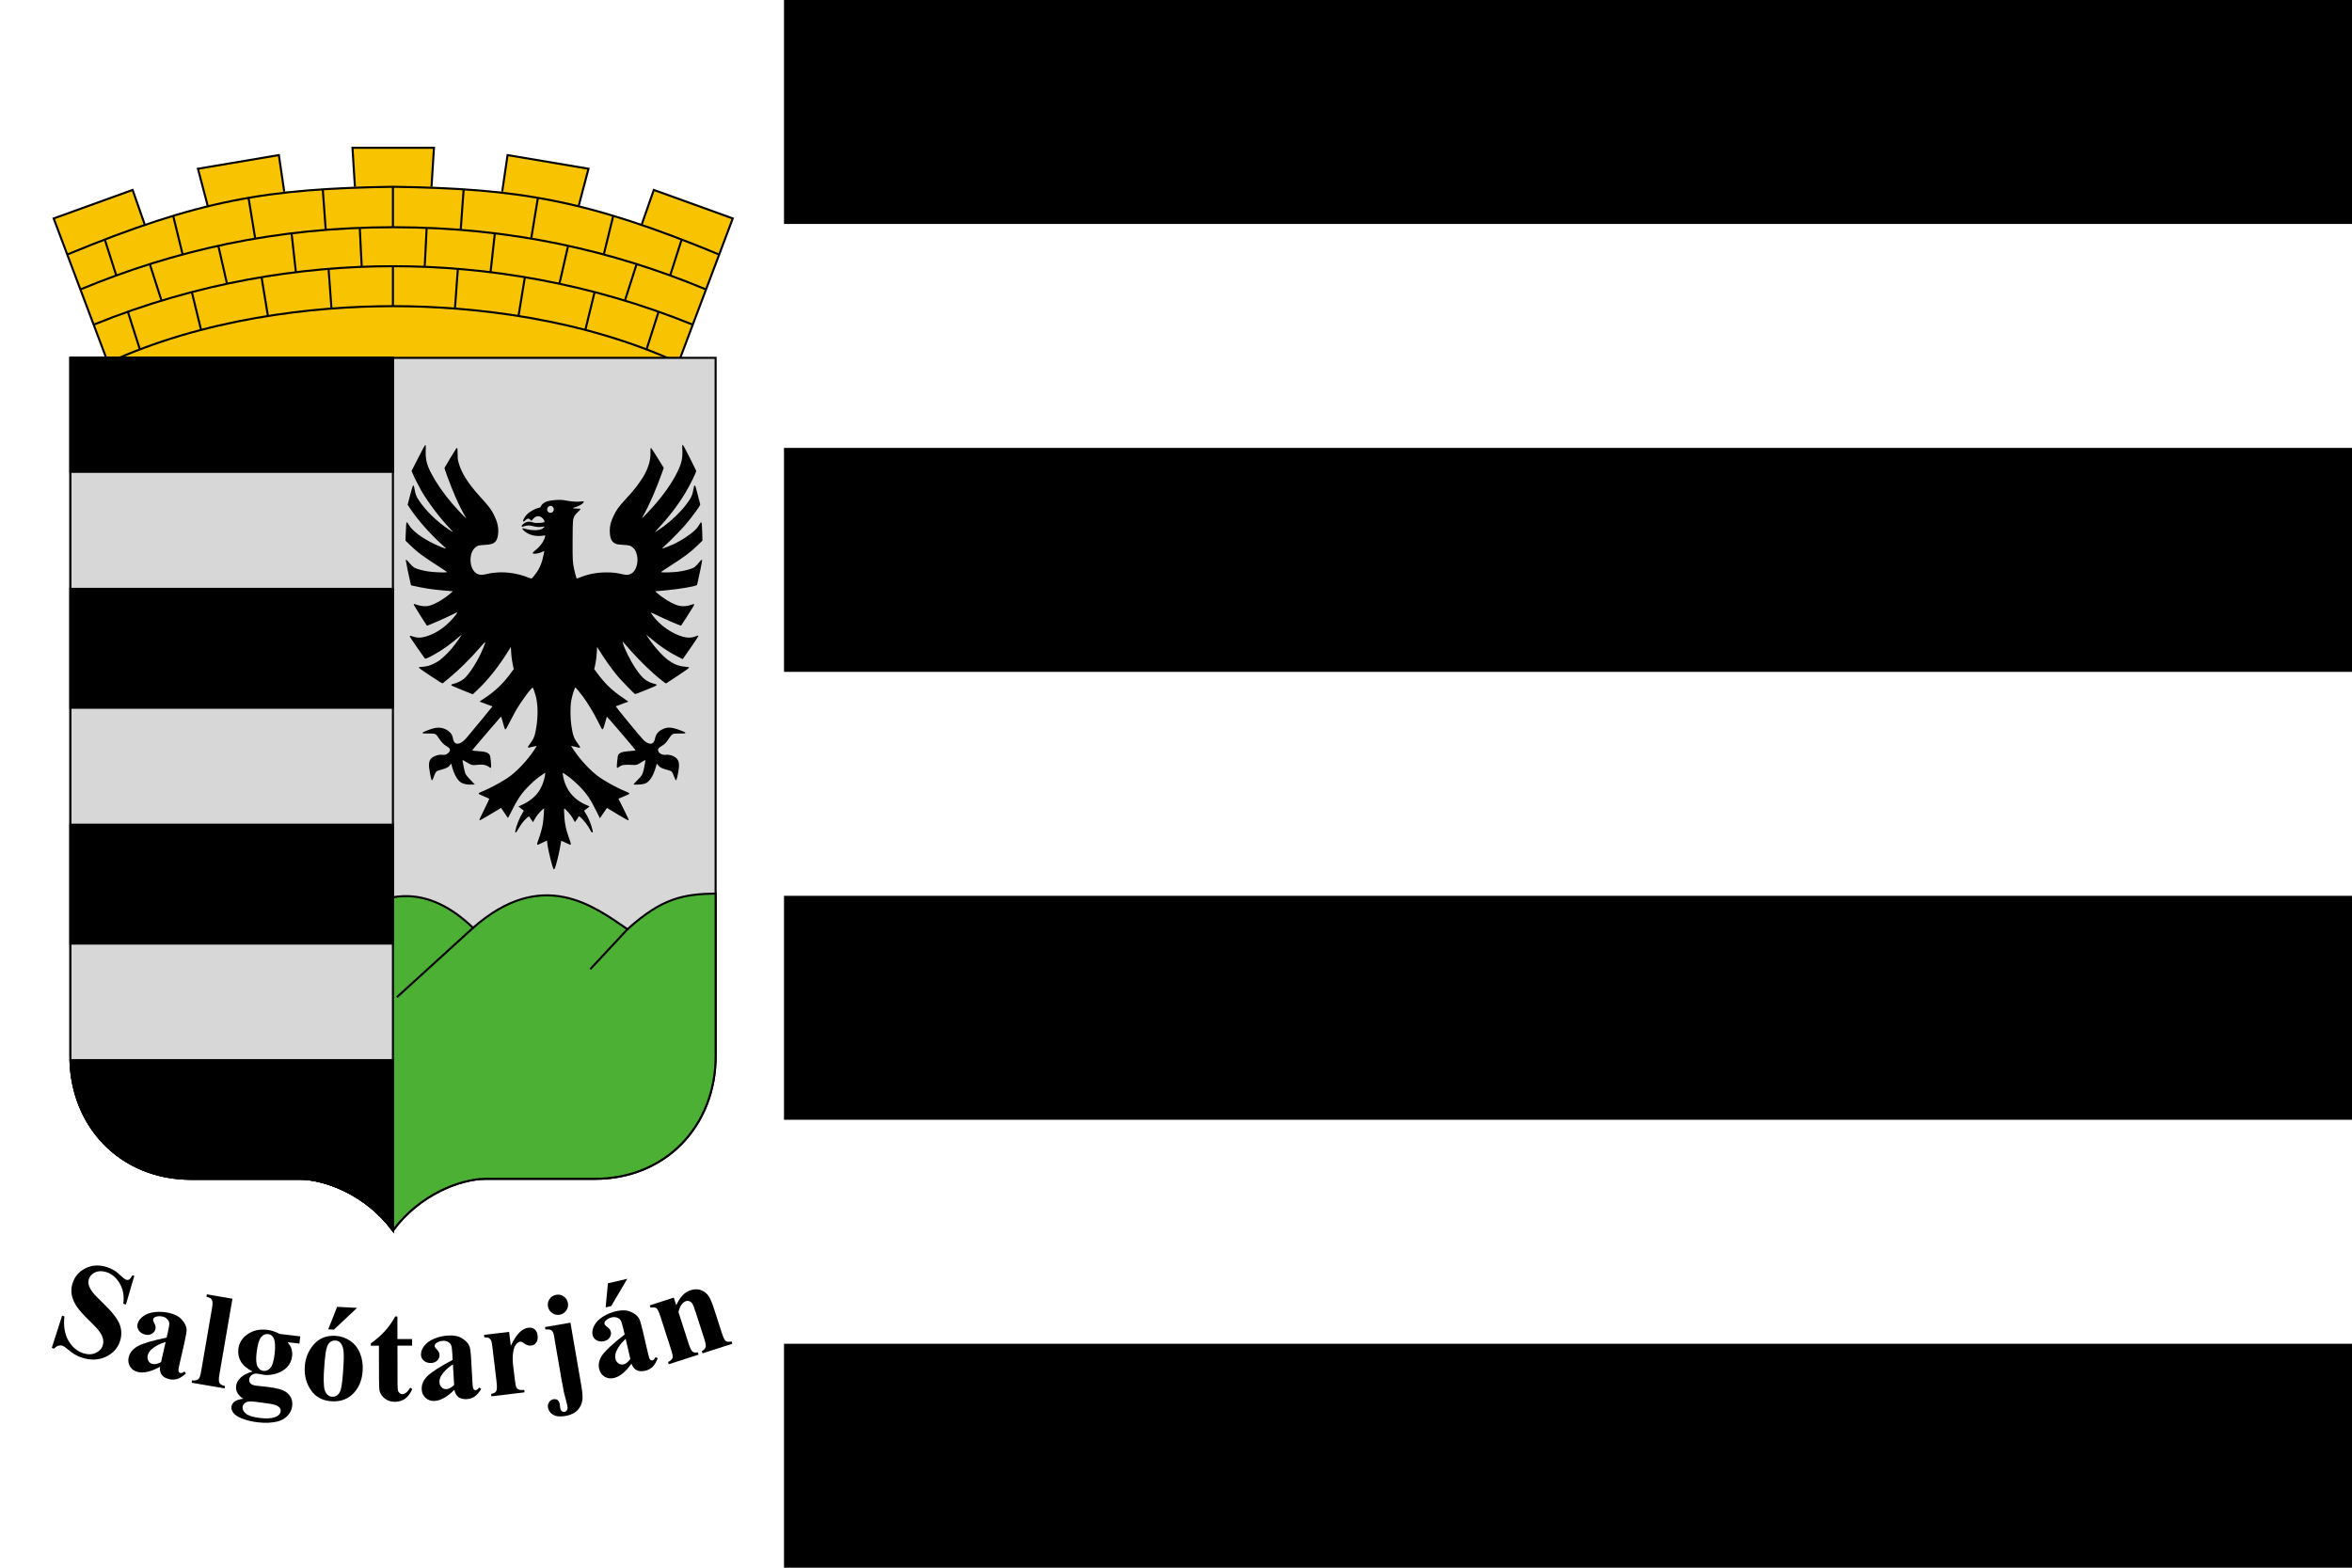 <svg width="900" height="600" version="1.1" viewBox="0 0 900 600" xmlns="http://www.w3.org/2000/svg">
 <g transform="translate(0,-522.52)">
  <path d="m 0,522.52 h 900 v 600 H 0 Z" fill="#fff" style="paint-order:fill markers stroke"/>
  <g>
   <path d="m300 1036.805h600v85.714h-600z" style="paint-order:fill markers stroke"/>
   <path d="m300 865.377h600v85.714h-600z" style="paint-order:fill markers stroke"/>
   <path d="m300 693.948h600v85.714h-600z" style="paint-order:fill markers stroke"/>
   <path d="m300 522.52h600v85.714h-600z" style="paint-order:fill markers stroke"/>
  </g>
  <g transform="matrix(2.778,0,0,2.778,0,-1991.728)">
   <g transform="matrix(.047 0 0 .047 138.187 975.26)">
    <g transform="translate(-2160,860)">
     <path d="m-431.429-1204.781-191.429-508.571 231.429-83.572 35.714 102.143 184.286-55.714-28.571-108.571 237.143-40 15.714 107.143 207.143-14.286-7.143-114.286c79.637-4.452 159.173-2.036 238.817 0l-7.143 114.286 207.143 14.286 15.714-107.143 237.143 40-28.571 108.571 184.286 55.714 35.714-102.143 231.429 83.572-191.429 508.571" fill="#f8c301"/>
     <g fill="none" stroke="#000" stroke-miterlimit="4.717" stroke-width="6">
      <path d="m-431.429-1204.781-191.429-508.571 231.429-83.572 35.714 102.143"/>
      <path d="m-583.04-1607.569c389.298-161.005 586.25-193.02 955.305-198.64 369.055 5.62 566.008 37.636 955.305 198.64"/>
      <path d="m-544.519-1505.23c273.538-113.766 572.387-182.407 916.785-182.407 344.398 0 643.247 68.641 916.785 182.407"/>
      <path d="m-505.644-1401.95c303.173-123.238 605.709-171.402 877.909-171.402 272.201 0 574.736 48.164 877.909 171.402"/>
      <path d="m-171.429-1750.495-28.571-108.571 237.143-40 15.714 107.143"/>
      <path d="m-473.05-1651.568 33.526 104.948m34.233 107.16 35.139 109.998"/>
      <path d="m-341.141-1579.584 34.402 107.146"/>
      <path d="m-272.602-1721.077 27.925 114.249m26.696 109.22 27.138 111.031"/>
      <path d="m-140.289-1633.241 25.39 111.298"/>
      <path d="m-51.745-1773.76 19.747 120.384m18.153 110.666 18.912 115.294"/>
      <path d="m165.832-1798.699 8.723 119.665m8.173 112.12 8.577 117.659"/>
      <path d="m74.369-1669.813 12.644 113.976"/>
      <path d="m371.429-1806.209v118.571m0 115v116.429"/>
      <path d="m274.247-1685.782 5.712 114.247"/>
      <path d="m1175.959-1204.781 191.429-508.571-231.429-83.571-35.714 102.143"/>
      <path d="m1208.119-1290.22c-279.285-128.764-598.036-165.989-835.854-165.989-237.817 0-556.569 37.225-835.854 165.989"/>
      <path d="m915.959-1750.495 28.571-108.571-237.143-40-15.714 107.143"/>
      <path d="m484.531-1806.209 7.143-114.286h-238.817l7.143 114.286"/>
      <path d="m1217.58-1651.568-33.526 104.948m-34.233 107.16-35.139 109.998"/>
      <path d="m1085.672-1579.584-34.402 107.146"/>
      <path d="m1017.133-1721.077-27.925 114.249m-26.696 109.22-27.138 111.031"/>
      <path d="m884.82-1633.241-25.39 111.298"/>
      <path d="m796.276-1773.76-19.747 120.384m-18.153 110.666-18.912 115.294"/>
      <path d="m578.699-1798.699-8.723 119.665m-8.173 112.12-8.577 117.659"/>
      <path d="m670.162-1669.813-12.644 113.976"/>
      <path d="m470.284-1685.782-5.712 114.247"/>
     </g>
    </g>
    <g stroke="#000" stroke-miterlimit="4.717" stroke-width="6">
     <path d="m-2060 1961.771h-320c-206.752 0-353.796-154.74-353.796-359.694v-2046.857h1890.938v2046.857c0 204.954-147.044 359.694-353.796 359.694h-320c-73.875 0-194.644 46.457-271.674 151.223-77.03-104.766-197.799-151.223-271.674-151.223z" fill="#d7d7d7"/>
     <path d="m-842.844 1125.5c-94.444 1.826-156.469 12.859-258.312 104.656-98.713-67.552-249.546-182.77-452.563-4.062-130.646-125.546-261.291-119.5-391.937-8.063l-79.844 746.656c73.195 11.648 171.232 58.609 237.188 148.312 77.03-104.766 197.781-151.219 271.656-151.219h320c206.752 0 353.812-154.764 353.812-359.719z" fill="#4cb034"/>
     <path d="m-1553.705 1226.108-223.214 203.214" fill="none"/>
     <path d="m-1101.157 1230.149-109.097 117.178" fill="none"/>
     <path d="m-2733.781-444.781v2046.844c0 204.954 147.03 359.719 353.781 359.719h320c73.794 0 194.397 46.35 271.438 150.875v-2557.437z" fill="#d7d7d7"/>
     <path d="m-2733.781-444.781v334.281h945.219v-334.281zm0 677.156v348.562h945.219v-348.562zm0 691.406v348.594h945.219v-348.594zm0.156 690c5.498 199.1 150.837 348 353.625 348h320c73.794 0 194.397 46.35 271.438 150.875v-498.875z"/>
    </g>
    <path d="m-1321.97 1042.303c-6.938-23.352-14.672-59.423-14.672-68.428 0-1.854-0.456-3.37-1.014-3.37-0.558 0-6.817 2.908-13.909 6.462-16.898 8.467-16.996 8.37-10.25-10.177 5.727-15.745 10.399-32.713 12.608-45.785 1.605-9.496 4.018-40.954 3.386-44.132-0.296-1.49-1.911-0.333-7.969 5.706-9.125 9.098-15.875 18.057-20.473 27.176-1.872 3.712-3.587 6.75-3.811 6.75-0.224 0-2.806-3.824-5.737-8.498-2.932-4.674-5.816-8.499-6.41-8.5-2.058 0-13.378 11.14-19.297 18.996-3.272 4.342-8.51 12.418-11.641 17.948-4.149 7.327-6.219 10.054-7.633 10.054-1.695 0-1.854-0.473-1.262-3.75 2.91-16.108 12.201-39.256 21.767-54.234 2.26-3.539 3.178-5.875 2.587-6.588-0.504-0.607-4.064-3.314-7.912-6.016-3.848-2.702-7.003-5.142-7.012-5.423-0.01-0.281 4.374-2.412 9.74-4.735 18.469-7.997 35.787-21.103 46.922-35.511 9.691-12.539 17.677-31.474 20.74-49.178 0.85-4.914 1.366-9.115 1.145-9.335-0.563-0.563-13.289 8.149-24.563 16.815-12.793 9.833-34.89 32.139-44.256 44.676-10.153 13.59-18.926 28.551-30.494 52.003-5.255 10.654-9.867 19.012-10.249 18.573-0.382-0.439-5.046-7.184-10.364-14.988l-9.67-14.191-31.019 18.605c-24.018 14.406-31.288 18.336-32.212 17.413s2.26-8.101 14.101-31.799c8.411-16.834 14.927-30.929 14.478-31.323s-7.696-3.582-16.106-7.084c-12.409-5.168-15.236-6.71-15-8.184 0.209-1.303 3.822-3.232 12.791-6.83 17.463-7.004 47.239-22.817 68.695-36.482 26.832-17.088 59.199-50.699 82.531-85.703 3.704-5.557 6.572-10.265 6.374-10.463-0.198-0.198-5.702 0.991-12.231 2.643-16.375 4.143-16.921 3.485-7.481-9.036 9.403-12.472 12.755-19.587 15.607-33.128 7.679-36.455 8.574-73.055 2.474-101.093-2.046-9.402-8.287-28.37-9.85-29.933-2.792-2.792-33.933 39.453-51.066 69.278-3.95 6.875-11.765 21.625-17.368 32.777-8.339 16.598-10.534 20.227-12.098 20-1.585-0.23-2.774-3.471-6.979-19.034-2.787-10.316-5.359-18.641-5.715-18.5-0.356 0.141-15.454 17.582-33.55 38.757-47.028 55.028-50.346 58.981-50.346 59.997 0 1.21 3.749 1.743 20.603 2.929 16.51 1.162 23.66 3.333 28.269 8.581 3.331 3.794 3.667 5.338 5.501 25.289 1.445 15.721 0.891 17.168-4.887 12.761-8.96-6.834-19.499-8.714-36.851-6.574-12.85 1.585-15.931 0.731-30.787-8.531-5.691-3.548-10.48-6.056-10.641-5.574-0.527 1.579 4.92 29.477 6.927 35.477 2.71 8.104 3.712 9.478 17.235 23.644l11.933 12.5-10.053 0.284c-12.031 0.34-22.199-1.551-29.5-5.486-11.557-6.229-22.446-25.934-28.829-52.169l-1.063-4.371-1.582 2.371c-5.452 8.169-11.146 11.485-27.234 15.86-6.085 1.655-11.984 3.571-13.109 4.26-3.029 1.853-5.478 6.297-8.982 16.3-3.493 9.973-3.977 10.762-6.097 9.949-1.03-0.395-2.486-5.795-4.786-17.752-5.333-27.725-4.395-38.463 4.057-46.426 7.27-6.849 21.577-11.28 31.971-9.901 7.173 0.952 12.614-0.865 17.637-5.888 3.354-3.354 4.267-4.997 4.267-7.676 0-4.72-1.853-6.941-9.71-11.639-8.699-5.201-15.012-11.709-22.667-23.365-9.047-13.775-9.213-13.851-30.27-13.851-16.238 0-17.352-0.119-17.352-1.856 0-1.445 2.625-2.877 11.843-6.46 16.863-6.555 25.92-8.841 35.021-8.841 12.995 0 26.021 5.706 34.483 15.105 4.444 4.937 5.961 8.214 7.659 16.552 1.495 7.341 3.143 10.686 6.609 13.412 7.278 5.725 21.045-0.719 33.642-15.748 26.123-31.166 75.8-91.434 75.55-91.657-0.169-0.15-8.63-3.287-18.803-6.97-10.173-3.683-18.66-6.86-18.861-7.061-0.201-0.2 4.279-3.368 9.954-7.039 34.48-22.303 57.567-44.049 81.659-76.913l8.417-11.482-2.094-9.271c-2.868-12.7-4.902-28.041-5.702-43.007l-0.672-12.563-9.485 15.149c-27.901 44.563-59.481 83.918-90.819 113.176l-11.272 10.524-31.565-12.627c-25.744-10.298-31.565-12.974-31.565-14.506 0-1.236 0.941-2.087 2.75-2.487 11.831-2.613 24.772-8.375 33.095-14.736 16.426-12.554 44.295-56.805 58.571-93.003 7.916-20.071 7.67-20.181-7.097-3.186-31.679 36.458-63.539 68.059-94.359 93.589-8.758 7.255-16.719 13.747-17.692 14.427-1.536 1.073-6.271-1.74-36.008-21.393-22.002-14.541-34.243-23.221-34.25-24.285-0.01-1.381 1.611-1.776 9.74-2.372 5.362-0.393 13.125-1.554 17.25-2.58 9.521-2.368 25.46-10.274 34.482-17.105 9.708-7.35 25.293-22.497 34.764-33.786 11.796-14.061 32.947-44.011 28.15-39.86-31.131 26.935-55.354 44.33-81.762 58.714-17.48 9.521-23.355 11.87-25.113 10.041-0.737-0.767-11.239-15.661-23.338-33.098-17.131-24.689-21.713-31.94-20.711-32.772 0.938-0.778 3.732-0.249 10.306 1.954 11.486 3.848 20.126 4.007 33.346 0.615 25.464-6.535 51.324-22.072 73.388-44.093 9.935-9.916 22.49-25.503 22.49-27.921 0-0.327-5.833 2.329-12.962 5.901-23.108 11.579-75.547 34.419-76.529 33.332-2.06-2.283-38.51-60.321-38.51-61.319 0-2.414 1.58-2.49 7.611-0.366 14.999 5.282 28.771 6.231 40.034 2.759 18.344-5.656 43.637-20.928 62.355-37.652l4.5-4.02-5.5-0.57c-3.025-0.314-13.825-1.279-24-2.146-30.506-2.599-54.685-6.394-90.761-14.244-1.243-0.271-2.485-1.451-2.76-2.623-4.27-18.235-15.233-71.221-14.861-71.823 1.123-1.818 3.343-0.554 6.921 3.942 7.017 8.815 14.933 16.396 19.648 18.816 6.995 3.589 24.44 8.181 39.745 10.461 15.116 2.252 49.228 3.71 52.941 2.263 2.152-0.839 0.561-2.084-17-13.301-51.722-33.037-67.687-44.926-91.206-67.921l-11.832-11.568 0.597-16.5c1.178-32.57 1.587-37.002 3.413-36.977 0.992 0.014 3.21 2.79 5.544 6.94 9.778 17.386 37.563 38.427 74.11 56.12 14.618 7.077 34.092 14.658 35.09 13.661 0.225-0.225-3.079-3.515-7.34-7.311-37.961-33.814-76.525-77.38-99.523-112.433l-5.577-8.5 7.259-28c6.233-24.04 7.536-28.041 9.216-28.292 1.747-0.261 2.152 0.853 3.772 10.369 2.566 15.069 4.908 21.179 12.558 32.763 20.01 30.302 52.653 62.13 87.548 85.363 13.885 9.245 14.606 9.263 5.998 0.151-32.705-34.62-66.384-79.061-87.041-114.854-6.832-11.838-21.427-41.155-25.456-51.134l-2.275-5.634 19.384-38.141c13.823-27.199 19.815-38.055 20.886-37.841 1.029 0.206 1.454 1.396 1.348 3.776-0.085 1.911-0.2 10-0.255 17.975-0.158 22.659 4.067 38.337 16.848 62.519 15.041 28.459 35.361 57.659 60.871 87.474 11.182 13.069 31.46 34.67 37.64 40.096l3.608 3.168-5.138-8.879c-11.492-19.859-24.573-47.763-37.681-80.379-7.852-19.538-21.239-56.258-21.239-58.26 0-0.967 33.934-56.991 35.443-58.514 0.149-0.15 0.898-0.033 1.664 0.261 1.104 0.424 1.402 3.699 1.435 15.774 0.035 12.55 0.449 16.826 2.349 24.239 8.073 31.498 26.799 61.615 63.594 102.277 27.835 30.761 32.204 36.518 40.885 53.884 9.586 19.175 13.413 35.384 12.252 51.899-0.898 12.774-3.626 21.171-8.516 26.21-5.991 6.174-12.755 8.243-30.164 9.226-8.006 0.452-16.425 1.325-18.708 1.94-5.456 1.469-11.758 6.395-15.905 12.434-10.33 15.04-10.561 42.886-0.487 58.732 8.463 13.312 19.793 17.351 36.657 13.069 12.013-3.05 18.573-4.077 33.116-5.18 29.445-2.235 62.768 3.06 91.433 14.528 5.002 2.001 9.714 3.402 10.47 3.111 1.705-0.654 12.348-13.967 17.204-21.519 5.797-9.016 10.956-20.887 14.19-32.655 2.739-9.965 6.222-26.458 5.588-26.458-0.142 0-2.676 1.104-5.63 2.453-7.362 3.362-16.256 5.547-22.581 5.547-4.836 0-5.285-0.193-5.232-2.25 0.04-1.56 2.062-3.782 6.598-7.25 13.482-10.305 24.483-24.848 28.457-37.616 1.058-3.399 1.746-6.358 1.53-6.574-0.216-0.217-3.262 0.072-6.768 0.641-15.263 2.477-30.73 0.383-43.375-5.871-9.163-4.532-18.741-13.238-16.752-15.227 0.88-0.88 2.8-0.65 7.956 0.952 16.25 5.05 36.989 5.614 46.948 1.277 5.07-2.208 10.232-6.531 9.123-7.641-0.312-0.312-3.426-0.043-6.921 0.597-7.343 1.345-15.568 0.719-27.197-2.069-11.725-2.811-14.374-2.665-29.395 1.619-1.616 0.461-2.429 0.14-2.926-1.154-0.957-2.494 7.219-9.754 13.33-11.836 6.229-2.122 10.384-2.015 19.353 0.498 6.159 1.726 9.335 2.011 17.98 1.615 5.775-0.265 11.938-1.019 13.695-1.675 2.934-1.096 3.113-1.412 2.194-3.865-4.375-11.674-16.027-17.203-25.774-12.23-3.582 1.827-8.824 6.928-10.861 10.569-0.786 1.405-1.406 1.137-4.483-1.94-2.115-2.115-4.551-3.571-5.976-3.571-2.597 0-7.554 3.247-10.488 6.87-2.334 2.882-5.707 1.995-4.707-1.238 1.516-4.901 5.52-11.548 9.872-16.389 8.162-9.078 25.677-19.123 36.307-20.823 3.676-0.588 4.409-1.174 6.27-5.019 5.538-11.44 20.128-16.994 47.452-18.063 12.517-0.49 15.536-0.255 28.5 2.215 15.243 2.904 31.999 3.736 43.122 2.142 7.309-1.048 8.287 0.71 3.162 5.687-4.536 4.406-14.115 9.163-22.735 11.29-9.31 2.298-7.111 3.807 5.697 3.91 7.063 0.057 10.267 0.454 10.552 1.309 0.225 0.675-3.136 4.52-7.468 8.545-9.856 9.156-12.999 14.732-14.506 25.733-0.725 5.292-1.175 27.672-1.232 61.332-0.092 53.872 0.176 59.161 4.013 79 1.489 7.699 7.103 28.54 7.904 29.341 0.214 0.214 3.675-0.958 7.691-2.604 25.728-10.547 50.541-15.421 78.802-15.477 18.846-0.038 28.452 0.983 45.178 4.803 12.851 2.935 18.898 3.041 24.645 0.433 6.678-3.031 9.681-5.539 13.479-11.262 12.934-19.486 10.713-52.549-4.449-66.247-6.993-6.318-10.986-7.497-28.626-8.453-11.944-0.647-17.064-1.355-21.288-2.944-11.397-4.286-16.445-12.594-17.931-29.507-1.621-18.449 1.254-32.789 10.492-52.329 7.939-16.794 16.335-28.502 33.791-47.128 53.898-57.507 75.861-98.651 74.559-139.675-0.2-6.298-0.023-11.518 0.394-11.6 0.416-0.083 1.22-0.195 1.787-0.25 0.566-0.055 9.068 12.919 18.893 28.831l17.863 28.931-4.284 12.069c-17.741 49.976-38.961 98.811-55.143 126.908-2.483 4.311-4.313 8.041-4.066 8.288 0.516 0.516 23.638-23.775 35.34-37.126 30.373-34.655 54.556-69.77 69.213-100.5 11.944-25.044 14.909-40.476 13.154-68.483-0.435-6.946-0.28-8.026 1.193-8.312 1.321-0.257 5.818 7.856 20.5 36.983 10.344 20.522 18.959 37.908 19.145 38.635 0.883 3.462-17.965 41.828-32.081 65.301-20.835 34.646-48.747 71.08-80.254 104.759-4.676 4.999-8.502 9.323-8.502 9.609 0 0.835 16.702-10.173 26.5-17.466 24.738-18.414 49.059-42.105 65.214-63.526 14.488-19.21 17.81-26.29 21.112-45 1.489-8.435 2.071-10.044 3.72-10.28 1.76-0.252 2.641 2.431 8.864 27 3.8 15.004 7.073 27.744 7.273 28.311 0.917 2.597-24.114 36.982-43.371 59.578-11.518 13.515-43.428 46.049-58.553 59.697-5.908 5.331-10.348 9.826-9.866 9.988 1.305 0.439 22.049-7.368 32.651-12.289 26.779-12.429 58.521-34.281 69.492-47.84 2.733-3.378 6.206-8.508 7.717-11.401 3.571-6.834 5.854-7.012 6.62-0.514 0.308 2.612 0.841 14.65 1.184 26.75l0.623 22-12.34 12.069c-22.561 22.066-39.905 35.138-83.124 62.648-24.217 15.415-26.707 17.246-24.581 18.075 2.844 1.109 34.828 0.21 46.866-1.317 21.25-2.695 43.768-8.915 50.307-13.896 3.753-2.858 11.045-10.742 16.261-17.58 2.639-3.46 4.767-4.384 5.894-2.56 0.464 0.75-13.113 66.007-15.02 72.194-1.153 3.742-48.039 12.135-88.59 15.859-12.844 1.179-25.828 2.387-28.853 2.684l-5.5 0.54 4.5 3.957c16.507 14.516 38.613 28.483 55.928 35.338 14.998 5.937 30.836 5.75 47.445-0.561 4.152-1.578 5.312-1.693 6.37-0.635 1.058 1.058-2.26 6.822-18.224 31.655-10.734 16.699-19.667 30.511-19.85 30.694-1.046 1.046-42.567-16.728-69.413-29.714-22.411-10.841-22.003-10.908-12.387 2.05 20.516 27.648 56.742 52.511 88.39 60.664 13.027 3.356 24.815 3.005 34.662-1.031 7.226-2.962 8.657-3.174 9.34-1.383 0.358 0.939-28.423 43.466-44.318 65.486l-1.556 2.155-15.444-7.737c-24.865-12.458-50.45-29.631-75.496-50.675-5.877-4.938-11.87-9.877-13.317-10.975l-2.631-1.997 1.894 2.997c17.28 27.34 43.707 57.595 62.142 71.145 16.683 12.262 30.352 17.644 49.59 19.527 9.96 0.975 11.873 1.431 11.873 2.832 0 1.086-11.599 9.335-33.157 23.582-18.237 12.051-33.666 22.218-34.287 22.592-1.11 0.669-19.419-13.735-35.18-27.677-29.566-26.154-56.753-54.203-88.711-91.525-3.72-4.344-3.815-4.388-3.17-1.478 3.622 16.355 22.224 54.016 38.28 77.5 20.312 29.709 31.284 38.372 56.975 44.983 3.05 0.785 4.25 1.61 4.25 2.92 0 1.46-6.253 4.36-31.115 14.435-22.238 9.012-31.581 12.358-32.75 11.731-2.917-1.566-41.427-41.279-50.008-51.57-18.008-21.596-39.735-52.227-56.719-79.962l-4.091-6.682-0.656 13.676c-0.722 15.044-2.772 30.517-5.73 43.239l-1.923 8.271 5.206 7.229c24.86 34.52 46.462 55.415 81.625 78.954 7.337 4.911 13.171 9.098 12.966 9.303-0.301 0.301-31.749 11.962-36.617 13.578-1.339 0.444 69.778 87.124 80.44 98.044 10.223 10.47 21.717 14.512 27.756 9.762 3.53-2.776 5.209-6.234 7.129-14.674 2.779-12.218 9.576-20.11 22.55-26.181 14.983-7.011 26.841-5.913 55.686 5.157 8.127 3.119 10.25 4.336 10.25 5.874 0 1.846-0.808 1.936-16.531 1.858-21.176-0.105-21.608 0.081-30.469 13.113-9.933 14.608-12.191 17.079-20.052 21.94-12.871 7.959-14.95 11.228-11.449 17.998 3.353 6.485 11.847 10.398 20.471 9.432 11.164-1.252 23.888 2.633 31.447 9.601 9.148 8.432 10.264 19.87 4.634 47.47-2.938 14.4-4.019 17.435-6.229 17.485-0.372 0.01-2.069-3.697-3.769-8.235-4.691-12.519-6.749-16.504-9.426-18.258-1.344-0.88-7.526-2.934-13.738-4.564-13.716-3.599-20.26-7.093-24.89-13.291l-3.5-4.686-1.276 4.775c-5.965 22.331-12.892 36.756-22.269 46.378-7.441 7.635-14.325 9.91-32.206 10.641-7.496 0.306-12.75 0.141-12.75-0.401 0-0.507 5.18-6.224 11.511-12.703 11.938-12.218 13.477-14.384 16.538-23.28 2.081-6.049 7.245-32.688 6.767-34.91-0.232-1.079-2.398-0.13-8.195 3.591-15.55 9.98-16.974 10.507-27.12 10.045-28.277-1.288-32.726-0.639-42.188 6.156-6.527 4.687-6.918 3.712-5.398-13.466 0.695-7.852 1.636-16.013 2.093-18.136 1.953-9.085 10.647-13.303 30.493-14.796 19.659-1.478 21.663-1.794 21.31-3.355-0.427-1.889-83.12-98.505-83.779-97.885-0.292 0.274-2.781 8.688-5.531 18.697-6.675 24.294-6.271 24.278-17.831 0.729-14.972-30.499-32.165-59.015-49.23-81.654-8.194-10.871-18.645-23.377-19.535-23.377-2.104 0-9.288 22.49-12.13 37.98-3.18 17.329-3.134 51.601 0.099 73.02 4.471 29.62 7.521 38.03 19.651 54.193 4.166 5.551 6.263 9.201 5.871 10.221-0.335 0.873-0.812 1.587-1.06 1.587s-5.88-1.37-12.514-3.045c-6.635-1.675-12.228-2.88-12.43-2.678-0.487 0.487 11.463 18.035 19.559 28.723 16.181 21.363 40.048 45.862 57.193 58.709 20.433 15.312 57.842 35.973 83.859 46.316 6.984 2.777 9.579 4.29 9.799 5.716 0.297 1.929-1.665 2.891-28.046 13.742l-3.747 1.541 15.456 30.899c13.029 26.047 15.231 31.086 14.022 32.089-1.162 0.964-6.893-2.089-30.209-16.093-15.826-9.505-29.734-17.893-30.907-18.639-1.976-1.258-2.341-1.045-5.015 2.931-1.586 2.358-6.203 9.204-10.259 15.213l-7.375 10.926-9.943-19.926c-19.049-38.173-28.867-52.536-51.259-74.984-9.688-9.712-20.563-19.437-27.518-24.609-12.866-9.566-19.553-13.946-20.243-13.257-0.254 0.254 0.123 3.829 0.839 7.945 7.194 41.367 30.846 70.486 70.654 86.982 3.712 1.538 6.75 3.097 6.75 3.464 0 0.366-3.354 3.008-7.454 5.871-4.099 2.862-7.679 5.569-7.955 6.014-0.275 0.446 1.099 3.185 3.053 6.088 8.162 12.12 16.665 31.923 20.42 47.561 2.393 9.966 2.391 10.5-0.051 10.5-1.413 0-2.825-1.658-4.897-5.75-7.264-14.344-20.567-31.686-30.096-39.234l-3.755-2.974-5.31 8.53c-2.921 4.691-5.661 8.746-6.089 9.011s-2.109-2.199-3.735-5.476c-4.366-8.799-10.007-16.699-18.148-25.417-10.742-11.503-10.605-11.511-10.251 0.642 0.894 30.692 4.658 50.237 15.408 80.016 4.833 13.387 5.351 16.653 2.641 16.652-0.705-2e-4 -6.857-2.712-13.672-6.026-6.815-3.314-12.567-5.849-12.783-5.633s-1.076 5.065-1.911 10.776c-2.068 14.143-8.662 43.6-13.294 59.384-3.122 10.638-4.176 13.054-5.805 13.298-1.737 0.26-2.453-1.262-5.644-12zm1.628-1035.371c3.413-3.413 4.175-7.354 2.292-11.859-4.217-10.093-18.593-6.434-18.593 4.732 0 8.459 10.415 13.013 16.3 7.128z"/>
   </g>
   <g transform="translate(1.047)" style="font-feature-settings:normal;font-variant-caps:normal;font-variant-ligatures:normal;font-variant-numeric:normal" aria-label="Salgótarján">
    <path d="m17.455 1080.834-1.162 3.954-0.356-0.114q0.221-1.556-0.482-2.767-0.692-1.217-1.837-1.584-0.885-0.284-1.559 0.027-0.662 0.305-0.86 0.921-0.125 0.391-0.04 0.753 0.121 0.489 0.549 1.066 0.316 0.417 1.558 1.619 1.74 1.678 2.171 2.811 0.422 1.131 0.05 2.294-0.473 1.476-1.969 2.173-1.485 0.692-3.256 0.124-0.556-0.178-1.014-0.449t-1.105-0.823q-0.361-0.307-0.63-0.393-0.226-0.072-0.533 0.021-0.307 0.093-0.578 0.399l-0.321-0.103 1.424-4.444 0.321 0.103q-0.219 1.997 0.549 3.334 0.779 1.331 2.038 1.735 0.972 0.312 1.715-0.034 0.751-0.343 0.977-1.046 0.134-0.417 0.033-0.88-0.092-0.46-0.432-0.952-0.337-0.501-1.302-1.432-1.353-1.304-1.878-2.085-0.525-0.781-0.687-1.589-0.153-0.805 0.111-1.63 0.451-1.406 1.801-2.065 1.35-0.658 2.921-0.155 0.573 0.184 1.066 0.495 0.375 0.235 0.864 0.708 0.501 0.467 0.736 0.542 0.226 0.072 0.4-0.025t0.457-0.59z"/>
    <path d="m20.991 1093.363q-1.826 0.995-3.034 0.72-0.711-0.162-1.077-0.732-0.364-0.578-0.204-1.28 0.217-0.951 1.207-1.52 0.992-0.578 4.025-1.214l0.19-0.835q0.215-0.942 0.163-1.206-0.041-0.271-0.285-0.514-0.242-0.252-0.597-0.333-0.578-0.132-1.01 0.041-0.268 0.107-0.316 0.321-0.043 0.187 0.143 0.519 0.251 0.459 0.17 0.815-0.099 0.435-0.499 0.671-0.389 0.229-0.913 0.11-0.56-0.128-0.865-0.552-0.296-0.423-0.193-0.876 0.146-0.64 0.784-1.102 0.64-0.471 1.618-0.575 0.977-0.104 1.955 0.118 1.182 0.27 1.751 0.932 0.58 0.656 0.65 1.289 0.039 0.402-0.267 1.744l-0.735 3.226q-0.13 0.569-0.12 0.73 0.012 0.152 0.085 0.244 0.073 0.091 0.188 0.118 0.231 0.053 0.546-0.222l0.218 0.274q-0.594 0.556-1.143 0.749-0.538 0.186-1.142 0.048-0.711-0.162-1.036-0.582-0.323-0.429-0.258-1.124zm0.148-0.649 0.634-2.781q-1.219 0.386-1.908 0.986-0.456 0.401-0.567 0.89-0.093 0.409 0.129 0.787 0.167 0.291 0.567 0.382 0.444 0.101 1.144-0.263z"/>
    <path d="m30.972 1083.983-1.797 10.438q-0.153 0.889 0.01 1.176 0.165 0.278 0.76 0.418l-0.056 0.323-4.536-0.781 0.056-0.323q0.56 0.078 0.882-0.181 0.215-0.176 0.368-1.065l1.497-8.695q0.152-0.88-0.013-1.158-0.163-0.287-0.75-0.425l0.057-0.332z"/>
    <path d="m37.463 1088.832 2.851 0.341-0.119 0.996-1.62-0.194q0.391 0.496 0.519 0.879 0.159 0.515 0.095 1.049-0.108 0.905-0.695 1.514-0.577 0.601-1.491 0.878-0.904 0.268-1.574 0.188-0.054-0.01-1.081-0.175-0.407-0.049-0.72 0.189-0.303 0.23-0.347 0.601-0.039 0.326 0.181 0.563 0.229 0.238 0.79 0.305l1.568 0.169q1.901 0.227 2.566 0.729 0.954 0.701 0.81 1.905-0.092 0.769-0.637 1.337-0.546 0.577-1.351 0.784-1.22 0.304-2.741 0.122-1.14-0.136-2.055-0.475-0.915-0.33-1.275-0.776-0.361-0.438-0.309-0.872 0.05-0.416 0.397-0.714 0.356-0.288 1.233-0.413-1.107-0.72-0.984-1.752 0.075-0.625 0.625-1.155 0.55-0.531 1.643-0.841-1.16-0.588-1.616-1.377t-0.343-1.739q0.148-1.24 1.27-2.024 1.123-0.793 2.716-0.603 0.842 0.101 1.695 0.56zm-1.591 0.021q-0.525-0.063-0.951 0.428-0.425 0.482-0.624 2.147-0.161 1.349 0.131 1.897 0.303 0.541 0.791 0.599 0.543 0.065 0.964-0.39 0.421-0.455 0.593-1.893 0.193-1.62-0.144-2.257-0.238-0.469-0.763-0.532zm-1.657 9.339q-0.923-0.11-1.24 0.01-0.549 0.219-0.607 0.699-0.055 0.462 0.435 0.896 0.489 0.444 1.964 0.62 1.258 0.15 2.013-0.099 0.764-0.248 0.836-0.855 0.027-0.226-0.09-0.396-0.212-0.301-0.698-0.46-0.477-0.158-2.613-0.413z"/>
    <path d="m45.141 1089.093q1.11 0.059 2.035 0.684 0.925 0.625 1.36 1.707 0.444 1.083 0.377 2.339-0.097 1.811-1.081 2.982-1.189 1.415-3.146 1.31-1.92-0.103-2.886-1.505-0.966-1.403-0.871-3.177 0.098-1.829 1.226-3.129 1.138-1.308 2.986-1.209zm0.002 0.648q-0.464-0.025-0.82 0.312-0.346 0.328-0.511 1.36-0.155 1.023-0.254 2.862-0.052 0.974 0.03 1.827 0.066 0.651 0.375 1.006 0.31 0.354 0.728 0.377 0.41 0.022 0.695-0.191 0.372-0.29 0.52-0.839 0.228-0.855 0.369-3.485 0.083-1.547-0.059-2.13-0.142-0.592-0.464-0.874-0.226-0.204-0.609-0.224zm2.988-4.495-3.182 2.997-0.783-0.042 1.225-3.102z"/>
    <path d="m53.692 1086.427 0.006 3.117h2.023l0.002 0.902h-2.023l0.011 5.259q0.002 0.738 0.066 0.957 0.073 0.209 0.247 0.346 0.173 0.127 0.319 0.127 0.592 0 1.119-0.904l0.274 0.2q-0.735 1.752-2.394 1.755-0.811 0-1.377-0.444-0.557-0.455-0.713-1.01-0.092-0.31-0.095-1.677l-0.009-4.603h-1.112l-6.42e-4 -0.319q1.147-0.814 1.947-1.708 0.809-0.895 1.409-1.999z"/>
    <path d="m61.544 1096.532q-1.477 1.464-2.715 1.535-0.728 0.042-1.237-0.404-0.51-0.455-0.551-1.173-0.056-0.974 0.737-1.795 0.792-0.831 3.53-2.284l-0.049-0.855q-0.055-0.965-0.179-1.204-0.115-0.249-0.416-0.414-0.302-0.174-0.666-0.153-0.591 0.034-0.958 0.32-0.227 0.177-0.215 0.396 0.011 0.191 0.282 0.459 0.368 0.371 0.389 0.735 0.026 0.446-0.293 0.784-0.31 0.328-0.847 0.359-0.573 0.033-0.984-0.29-0.402-0.324-0.429-0.788-0.038-0.655 0.447-1.276 0.484-0.63 1.394-1.002 0.91-0.372 1.911-0.429 1.21-0.07 1.941 0.409 0.739 0.469 0.983 1.057 0.149 0.375 0.228 1.749l0.19 3.303q0.033 0.582 0.088 0.734 0.054 0.143 0.149 0.21 0.095 0.068 0.213 0.061 0.237-0.014 0.463-0.364l0.286 0.203q-0.416 0.7-0.89 1.037-0.465 0.328-1.084 0.363-0.728 0.042-1.157-0.271-0.429-0.322-0.56-1.008zm-0.038-0.664-0.164-2.848q-1.064 0.709-1.558 1.477-0.327 0.512-0.298 1.012 0.024 0.419 0.343 0.72 0.242 0.233 0.651 0.209 0.455-0.026 1.026-0.57z"/>
    <path d="m69.083 1088.553 0.23 1.919q0.684-1.413 1.267-1.914 0.581-0.51 1.17-0.581 0.507-0.061 0.843 0.22 0.345 0.271 0.413 0.841 0.073 0.606-0.186 0.977-0.249 0.37-0.666 0.419-0.48 0.058-0.869-0.208-0.39-0.265-0.457-0.294-0.097-0.043-0.215-0.029-0.262 0.031-0.474 0.259-0.334 0.352-0.456 0.945-0.184 0.913-0.058 1.971l0.233 1.946 0.07 0.506q0.062 0.516 0.143 0.653 0.138 0.231 0.36 0.324 0.23 0.083 0.74 0.049l0.039 0.326-4.57 0.548-0.039-0.326q0.547-0.111 0.706-0.388 0.168-0.286 0.035-1.39l-0.561-4.679q-0.087-0.724-0.183-0.914-0.121-0.242-0.307-0.34-0.186-0.097-0.626-0.09l-0.04-0.335z"/>
    <path d="m75.57 1083.44q0.575-0.099 1.04 0.237 0.472 0.326 0.57 0.891 0.099 0.575-0.235 1.049-0.334 0.474-0.9 0.572-0.566 0.098-1.04-0.237-0.474-0.334-0.573-0.909-0.098-0.566 0.229-1.029 0.334-0.474 0.909-0.573zm1.958 3.843 1.501 8.694q0.211 1.222 0.159 1.832-0.079 0.883-0.664 1.511-0.576 0.627-1.672 0.816-1.105 0.191-1.712-0.167-0.598-0.359-0.709-0.997-0.068-0.395 0.159-0.74 0.22-0.334 0.588-0.397 0.341-0.059 0.573 0.104 0.233 0.172 0.303 0.577 0.019 0.108 0.034 0.253 0.015 0.192 0.027 0.264 0.054 0.314 0.224 0.442 0.17 0.128 0.395 0.089 0.207-0.036 0.319-0.24 0.122-0.206 0.064-0.538-0.031-0.18-0.179-0.718-0.262-0.982-0.307-1.187l-0.394-2.124-0.896-5.191-0.072-0.469q-0.098-0.566-0.331-0.738-0.226-0.183-0.856-0.139l-0.057-0.332z"/>
    <path d="m85.93 1092.934q-1.206 1.694-2.414 1.974-0.71 0.165-1.288-0.187-0.58-0.361-0.743-1.062-0.221-0.95 0.42-1.894 0.639-0.953 3.089-2.852l-0.194-0.835q-0.219-0.941-0.381-1.156-0.155-0.226-0.481-0.337-0.327-0.12-0.683-0.038-0.577 0.134-0.89 0.478-0.194 0.213-0.144 0.426 0.043 0.186 0.356 0.404 0.426 0.303 0.509 0.658 0.101 0.435-0.155 0.822-0.249 0.376-0.773 0.498-0.559 0.13-1.019-0.118-0.451-0.251-0.557-0.703-0.149-0.639 0.223-1.334 0.37-0.704 1.203-1.225 0.833-0.521 1.81-0.748 1.181-0.275 1.982 0.072 0.808 0.336 1.149 0.875 0.211 0.344 0.523 1.685l0.749 3.223q0.132 0.568 0.212 0.709 0.077 0.132 0.183 0.182 0.105 0.05 0.221 0.024 0.231-0.054 0.394-0.438l0.316 0.151q-0.291 0.76-0.7 1.173-0.402 0.402-1.006 0.543-0.71 0.165-1.186-0.07-0.478-0.244-0.724-0.898zm-0.151-0.648-0.646-2.779q-0.928 0.88-1.284 1.721-0.235 0.56-0.121 1.048 0.095 0.408 0.46 0.651 0.278 0.188 0.677 0.095 0.444-0.103 0.914-0.737zm-0.417-11.048-2.222 3.764-0.763 0.177 0.313-3.32z"/>
    <path d="m91.762 1083.83 0.339 1.05q0.406-0.878 0.881-1.366 0.472-0.497 1.131-0.71 0.789-0.255 1.453 0.02 0.66 0.266 1.044 0.861 0.298 0.45 0.752 1.855l1.018 3.158q0.302 0.937 0.543 1.118 0.246 0.17 0.804 0.057l0.101 0.312-4.103 1.323-0.101-0.312q0.44-0.209 0.536-0.594 0.069-0.262-0.208-1.12l-1.164-3.609q-0.322-0.998-0.484-1.233-0.162-0.235-0.398-0.312-0.23-0.089-0.455-0.016-0.746 0.241-1.044 1.515l1.402 4.346q0.294 0.911 0.537 1.101 0.252 0.187 0.731 0.099l0.101 0.312-4.103 1.323-0.101-0.312q0.495-0.217 0.622-0.565 0.086-0.238-0.216-1.175l-1.477-4.58q-0.297-0.919-0.543-1.089-0.238-0.172-0.798-0.068l-0.104-0.321z"/>
   </g>
  </g>
 </g>
</svg>
